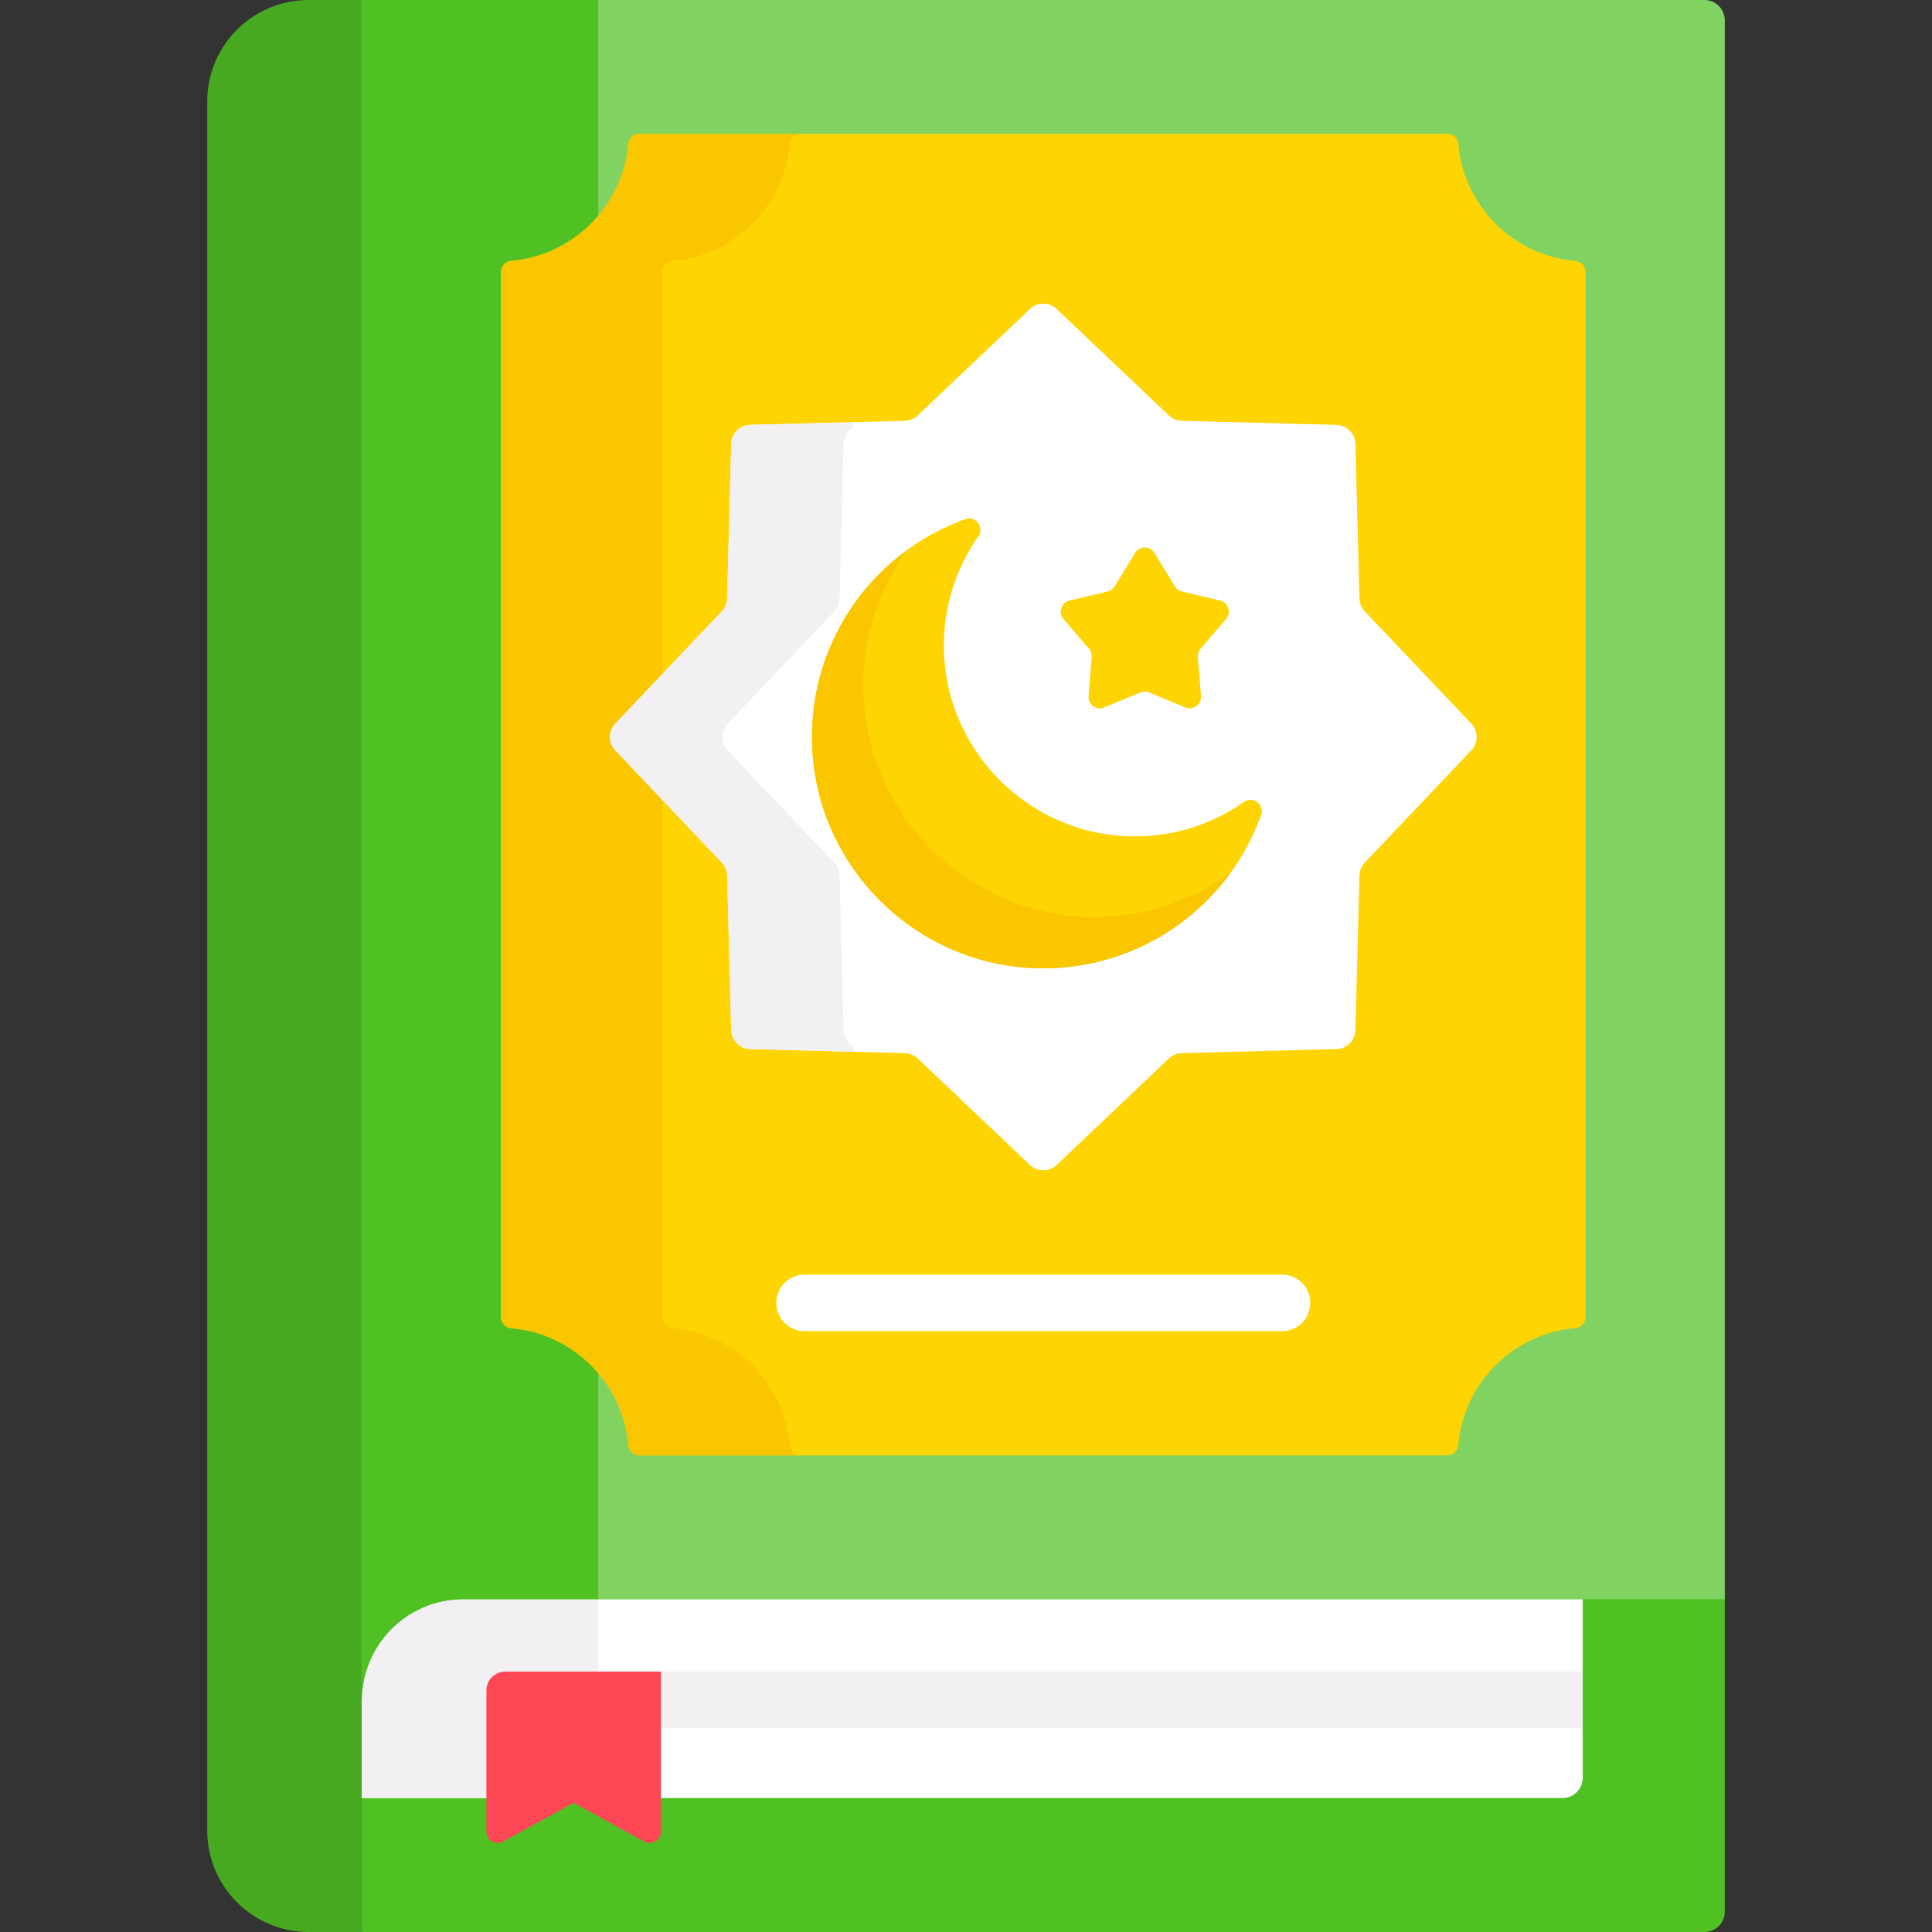 <svg id="Capa_1" enable-background="new 0 0 512 512" height="512" viewBox="0 0 512 512" width="512" xmlns="http://www.w3.org/2000/svg"><rect x="0" y="0" width="512" height="512" fill="#333333" stroke="none"/><g><path d="m96.892 12.729-1-12.729h-14.085c-14.851 0-26.891 12.04-26.891 26.891v458.219c0 14.851 12.039 26.891 26.891 26.891h14.085l1-12.729z" fill="#47a920"/><path d="m95.892 449v63h355.814c2.97 0 5.378-2.408 5.378-5.378v-84.513h-334.301c-14.852 0-26.891 12.04-26.891 26.891z" fill="#4fc123"/><path d="m122.783 423.798c-14.851 0-26.891 12.039-26.891 26.891v25.815h318.167c2.97 0 5.378-2.408 5.378-5.378v-47.328z" fill="#fff"/><path d="m128.896 448c0-2.761 2.239-5 5-5h24.638v-19.202h-35.752c-14.851 0-26.891 12.039-26.891 26.891v25.815h33.005z" fill="#f3f0f3"/><path d="m175.149 443h244.288v15h-244.288z" fill="#f3f0f3"/><path d="m95.892 0v450.689c0-14.851 12.039-26.891 26.891-26.891h334.301v-418.42c0-2.97-2.408-5.378-5.378-5.378z" fill="#80d261"/><path d="m135.529 351.98c-1.558-.126-2.758-1.427-2.758-2.99v-276.87c0-1.563 1.2-2.864 2.758-2.99 9.139-.74 17.331-5.238 23.006-11.917v-57.213h-62.643v450.689c0-14.852 12.039-26.891 26.891-26.891h35.752v-59.901c-5.676-6.679-13.867-11.177-23.006-11.917z" fill="#4fc123"/><path d="m169.478 385.697c-1.563 0-2.864-1.2-2.99-2.758-1.323-16.327-14.632-29.636-30.959-30.959-1.558-.126-2.758-1.427-2.758-2.99v-276.87c0-1.563 1.2-2.864 2.758-2.99 16.327-1.323 29.636-14.632 30.959-30.959.126-1.558 1.427-2.758 2.99-2.758h214.02c1.563 0 2.864 1.2 2.99 2.758 1.323 16.327 14.633 29.636 30.959 30.959 1.558.126 2.758 1.427 2.758 2.99v276.87c0 1.563-1.2 2.864-2.758 2.99-16.326 1.323-29.636 14.632-30.959 30.959-.126 1.558-1.428 2.758-2.99 2.758z" fill="#fed402"/><path d="m209.283 382.939c-1.323-16.327-14.632-29.636-30.959-30.959-1.558-.126-2.758-1.427-2.758-2.99v-136.966l-12.499-13.172c-1.886-1.988-1.886-5.104 0-7.091l12.499-13.172v-106.469c0-1.563 1.2-2.864 2.758-2.99 16.327-1.323 29.636-14.632 30.959-30.959.126-1.558 1.427-2.758 2.99-2.758h-42.795c-1.563 0-2.864 1.2-2.99 2.758-1.323 16.327-14.632 29.636-30.959 30.959-1.558.126-2.758 1.427-2.758 2.99v276.87c0 1.563 1.2 2.864 2.758 2.99 16.327 1.323 29.636 14.632 30.959 30.959.126 1.558 1.427 2.758 2.99 2.758h42.795c-1.563 0-2.864-1.2-2.99-2.758z" fill="#fac600"/><g><path d="m280.033 81.885 29.746 28.226c.923.876 2.138 1.379 3.411 1.413l40.992 1.075c2.739.072 4.942 2.275 5.014 5.014l1.075 40.992c.033 1.272.537 2.487 1.413 3.411l28.226 29.746c1.886 1.988 1.886 5.104 0 7.091l-28.226 29.746c-.876.923-1.379 2.138-1.413 3.411l-1.075 40.99c-.072 2.739-2.275 4.942-5.014 5.014l-40.992 1.075c-1.272.033-2.487.537-3.411 1.413l-29.746 28.226c-1.987 1.886-5.104 1.886-7.091 0l-29.746-28.226c-.923-.876-2.138-1.379-3.411-1.413l-40.992-1.075c-2.739-.072-4.942-2.275-5.014-5.014l-1.075-40.992c-.033-1.272-.537-2.487-1.413-3.411l-28.226-29.746c-1.886-1.988-1.886-5.104 0-7.091l28.226-29.746c.876-.923 1.379-2.138 1.413-3.411l1.075-40.992c.072-2.739 2.275-4.942 5.014-5.014l40.992-1.075c1.272-.033 2.487-.537 3.411-1.413l29.746-28.226c1.988-1.884 5.104-1.884 7.091.002z" fill="#fff"/><path d="m223.569 273-1.075-40.992c-.033-1.272-.537-2.487-1.413-3.411l-28.226-29.746c-1.886-1.987-1.886-5.104 0-7.091l28.226-29.745c.876-.923 1.379-2.138 1.413-3.411l1.075-40.992c.049-1.861 1.094-3.456 2.61-4.322l.029-1.411-27.414.719c-2.739.072-4.942 2.275-5.014 5.014l-1.075 40.992c-.033 1.272-.537 2.487-1.413 3.411l-28.226 29.745c-1.886 1.988-1.886 5.104 0 7.091l28.226 29.746c.876.923 1.379 2.138 1.413 3.411l1.075 40.992c.072 2.739 2.275 4.942 5.014 5.014l27.417.719-.029-1.409c-1.518-.866-2.565-2.461-2.613-4.324z" fill="#f3f0f3"/><path d="m299.269 221.64c-26.649-.732-48.383-22.466-49.114-49.115-.311-11.332 3.112-21.848 9.125-30.415 1.658-2.362-.729-5.502-3.446-4.53-24.743 8.85-42.14 33.139-40.557 61.271 1.739 30.901 26.766 55.928 57.667 57.667 28.131 1.583 52.42-15.814 61.271-40.557.972-2.717-2.168-5.104-4.53-3.446-8.568 6.012-19.084 9.436-30.416 9.125z" fill="#fed402"/><path d="m286.555 242.906c-30.901-1.739-55.928-26.766-57.667-57.667-.833-14.806 3.596-28.544 11.583-39.531-16.207 11.782-26.423 31.302-25.194 53.142 1.739 30.901 26.766 55.928 57.667 57.667 21.84 1.229 41.36-8.986 53.141-25.193-10.987 7.986-24.725 12.416-39.53 11.582z" fill="#fac600"/><path d="m305.939 146.514 5.419 8.875c.416.682 1.088 1.17 1.865 1.355l10.116 2.411c2.183.52 3.043 3.166 1.582 4.87l-6.766 7.897c-.52.607-.776 1.396-.712 2.192l.833 10.366c.18 2.237-2.071 3.872-4.143 3.01l-9.601-3.995c-.738-.307-1.567-.307-2.305 0l-9.601 3.995c-2.072.862-4.323-.773-4.143-3.01l.833-10.366c.064-.796-.192-1.586-.712-2.192l-6.766-7.897c-1.46-1.704-.601-4.35 1.582-4.87l10.116-2.411c.777-.185 1.448-.673 1.865-1.355l5.419-8.875c1.168-1.916 3.949-1.916 5.119 0z" fill="#fed402"/></g><path d="m175.149 485.412v-42.412h-41.252c-2.761 0-5 2.239-5 5v37.412c0 2.282 2.447 3.729 4.446 2.628l18.68-10.281 18.68 10.281c1.998 1.101 4.446-.346 4.446-2.628z" fill="#fd4755"/><g><path d="m339.738 352.777h-126.501c-4.142 0-7.5-3.358-7.5-7.5s3.358-7.5 7.5-7.5h126.501c4.143 0 7.5 3.358 7.5 7.5s-3.357 7.5-7.5 7.5z" fill="#fff"/></g></g></svg>